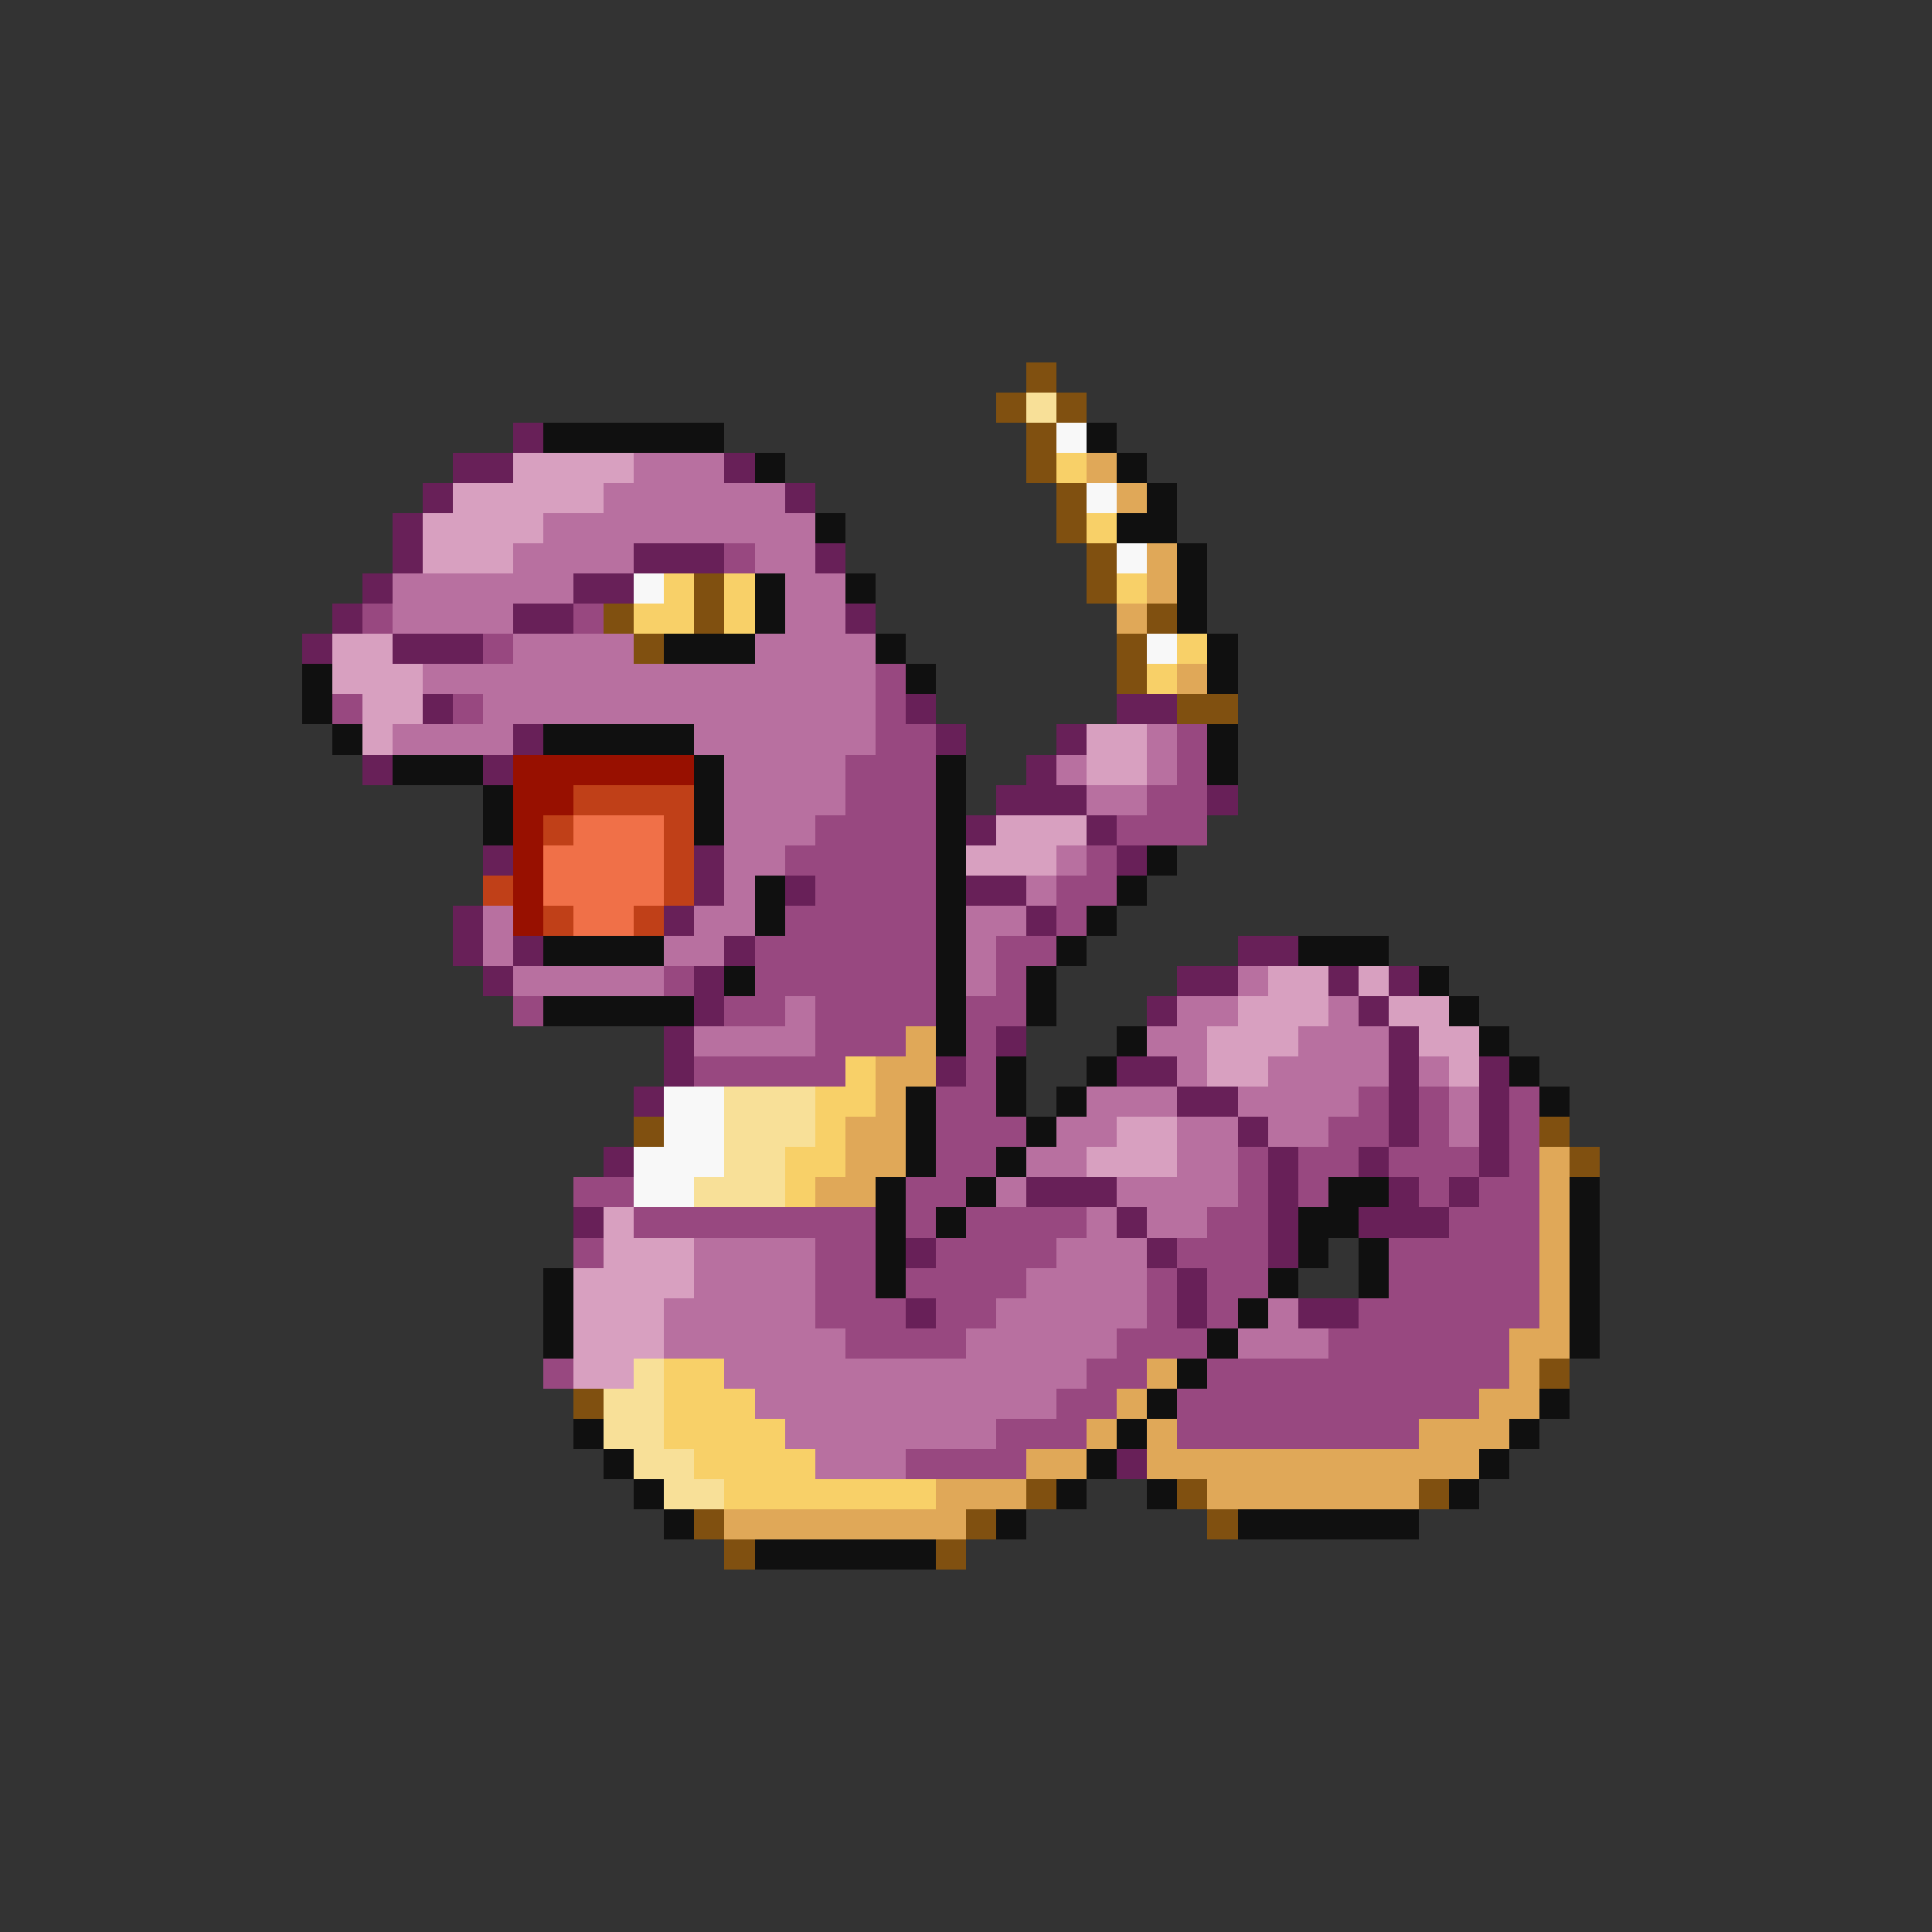<svg xmlns="http://www.w3.org/2000/svg" viewBox="0 -0.5 64 64" shape-rendering="crispEdges">
<rect x="0" y="-0.5" width="64" height="64" fill="#333333" stroke="none"/>
<path stroke="#805010" d="M34 12h1M33 13h1M35 13h1M34 14h1M34 15h1M35 16h1M35 17h1M36 18h1M23 19h1M36 19h1M20 20h1M23 20h1M38 20h1M21 21h1M37 21h1M37 22h1M39 23h2M21 37h1M51 37h1M52 38h1M51 45h1M19 46h1M34 49h1M39 49h1M47 49h1M23 50h1M32 50h1M40 50h1M24 51h1M31 51h1" />
<path stroke="#f8e098" d="M34 13h1M24 36h3M24 37h3M24 38h2M23 39h3M21 45h1M20 46h2M20 47h2M21 48h2M22 49h2" />
<path stroke="#682058" d="M17 14h1M15 15h2M24 15h1M14 16h1M26 16h1M13 17h1M13 18h1M21 18h3M27 18h1M12 19h1M19 19h2M11 20h1M17 20h2M28 20h1M10 21h1M13 21h3M14 23h1M30 23h1M37 23h2M17 24h1M31 24h1M35 24h1M12 25h1M16 25h1M34 25h1M33 26h3M40 26h1M32 27h1M36 27h1M16 28h1M23 28h1M37 28h1M23 29h1M26 29h1M32 29h2M15 30h1M22 30h1M34 30h1M15 31h1M17 31h1M24 31h1M41 31h2M16 32h1M23 32h1M39 32h2M44 32h1M46 32h1M23 33h1M38 33h1M45 33h1M22 34h1M33 34h1M46 34h1M22 35h1M31 35h1M37 35h2M46 35h1M49 35h1M21 36h1M39 36h2M46 36h1M49 36h1M41 37h1M46 37h1M49 37h1M20 38h1M42 38h1M45 38h1M49 38h1M34 39h3M42 39h1M46 39h1M48 39h1M19 40h1M37 40h1M42 40h1M45 40h3M30 41h1M38 41h1M42 41h1M39 42h1M30 43h1M39 43h1M43 43h2M37 48h1" />
<path stroke="#101010" d="M18 14h6M36 14h1M25 15h1M37 15h1M38 16h1M27 17h1M37 17h2M39 18h1M25 19h1M28 19h1M39 19h1M25 20h1M39 20h1M22 21h3M29 21h1M40 21h1M10 22h1M30 22h1M40 22h1M10 23h1M11 24h1M18 24h5M40 24h1M13 25h3M23 25h1M31 25h1M40 25h1M16 26h1M23 26h1M31 26h1M16 27h1M23 27h1M31 27h1M31 28h1M38 28h1M25 29h1M31 29h1M37 29h1M25 30h1M31 30h1M36 30h1M18 31h4M31 31h1M35 31h1M43 31h3M24 32h1M31 32h1M34 32h1M47 32h1M18 33h5M31 33h1M34 33h1M48 33h1M31 34h1M37 34h1M49 34h1M33 35h1M36 35h1M50 35h1M30 36h1M33 36h1M35 36h1M51 36h1M30 37h1M34 37h1M30 38h1M33 38h1M29 39h1M32 39h1M44 39h2M52 39h1M29 40h1M31 40h1M43 40h2M52 40h1M29 41h1M43 41h1M45 41h1M52 41h1M18 42h1M29 42h1M42 42h1M45 42h1M52 42h1M18 43h1M41 43h1M52 43h1M18 44h1M40 44h1M52 44h1M39 45h1M38 46h1M51 46h1M19 47h1M37 47h1M50 47h1M20 48h1M36 48h1M49 48h1M21 49h1M35 49h1M38 49h1M48 49h1M22 50h1M33 50h1M41 50h6M25 51h6" />
<path stroke="#f8f8f8" d="M35 14h1M36 16h1M37 18h1M21 19h1M38 21h1M22 36h2M22 37h2M21 38h3M21 39h2" />
<path stroke="#d8a0c0" d="M17 15h4M15 16h5M14 17h4M14 18h3M11 21h2M11 22h3M12 23h2M12 24h1M36 24h2M36 25h2M33 27h3M32 28h3M42 32h2M45 32h1M41 33h3M46 33h2M40 34h3M47 34h2M40 35h2M48 35h1M37 37h2M36 38h3M20 40h1M20 41h3M19 42h4M19 43h3M19 44h3M19 45h2" />
<path stroke="#b870a0" d="M21 15h3M20 16h6M18 17h9M17 18h4M25 18h2M13 19h6M26 19h2M13 20h4M26 20h2M17 21h4M25 21h4M14 22h15M16 23h13M13 24h4M23 24h6M38 24h1M24 25h4M35 25h1M38 25h1M24 26h4M36 26h2M24 27h3M24 28h2M35 28h1M24 29h1M34 29h1M16 30h1M23 30h2M32 30h2M16 31h1M22 31h2M32 31h1M17 32h5M32 32h1M41 32h1M26 33h1M39 33h2M44 33h1M23 34h4M38 34h2M43 34h3M39 35h1M42 35h4M47 35h1M36 36h3M41 36h4M48 36h1M35 37h2M39 37h2M42 37h2M48 37h1M34 38h2M39 38h2M33 39h1M37 39h4M36 40h1M38 40h2M23 41h4M35 41h3M23 42h4M34 42h4M22 43h5M33 43h5M42 43h1M22 44h6M32 44h5M41 44h3M24 45h12M25 46h10M26 47h7M27 48h3" />
<path stroke="#f8d068" d="M35 15h1M36 17h1M22 19h1M24 19h1M37 19h1M21 20h2M24 20h1M39 21h1M38 22h1M28 35h1M27 36h2M27 37h1M26 38h2M26 39h1M22 45h2M22 46h3M22 47h4M23 48h4M24 49h7" />
<path stroke="#e0a858" d="M36 15h1M37 16h1M38 18h1M38 19h1M37 20h1M39 22h1M30 34h1M29 35h2M29 36h1M28 37h2M28 38h2M51 38h1M27 39h2M51 39h1M51 40h1M51 41h1M51 42h1M51 43h1M50 44h2M38 45h1M50 45h1M37 46h1M49 46h2M36 47h1M38 47h1M47 47h3M34 48h2M38 48h11M31 49h3M40 49h7M24 50h8" />
<path stroke="#984880" d="M24 18h1M12 20h1M19 20h1M16 21h1M29 22h1M11 23h1M15 23h1M29 23h1M29 24h2M39 24h1M28 25h3M39 25h1M28 26h3M38 26h2M27 27h4M37 27h3M26 28h5M36 28h1M27 29h4M35 29h2M26 30h5M35 30h1M25 31h6M33 31h2M22 32h1M25 32h6M33 32h1M17 33h1M24 33h2M27 33h4M32 33h2M27 34h3M32 34h1M23 35h5M32 35h1M31 36h2M45 36h1M47 36h1M50 36h1M31 37h3M44 37h2M47 37h1M50 37h1M31 38h2M41 38h1M43 38h2M46 38h3M50 38h1M19 39h2M30 39h2M41 39h1M43 39h1M47 39h1M49 39h2M21 40h8M30 40h1M32 40h4M40 40h2M48 40h3M19 41h1M27 41h2M31 41h4M39 41h3M46 41h5M27 42h2M30 42h4M38 42h1M40 42h2M46 42h5M27 43h3M31 43h2M38 43h1M40 43h1M45 43h6M28 44h4M37 44h3M44 44h6M18 45h1M36 45h2M40 45h10M35 46h2M39 46h10M33 47h3M39 47h8M30 48h4" />
<path stroke="#981000" d="M17 25h6M17 26h2M17 27h1M17 28h1M17 29h1M17 30h1" />
<path stroke="#c04018" d="M19 26h4M18 27h1M22 27h1M22 28h1M16 29h1M22 29h1M18 30h1M21 30h1" />
<path stroke="#f07048" d="M19 27h3M18 28h4M18 29h4M19 30h2" />
</svg>
